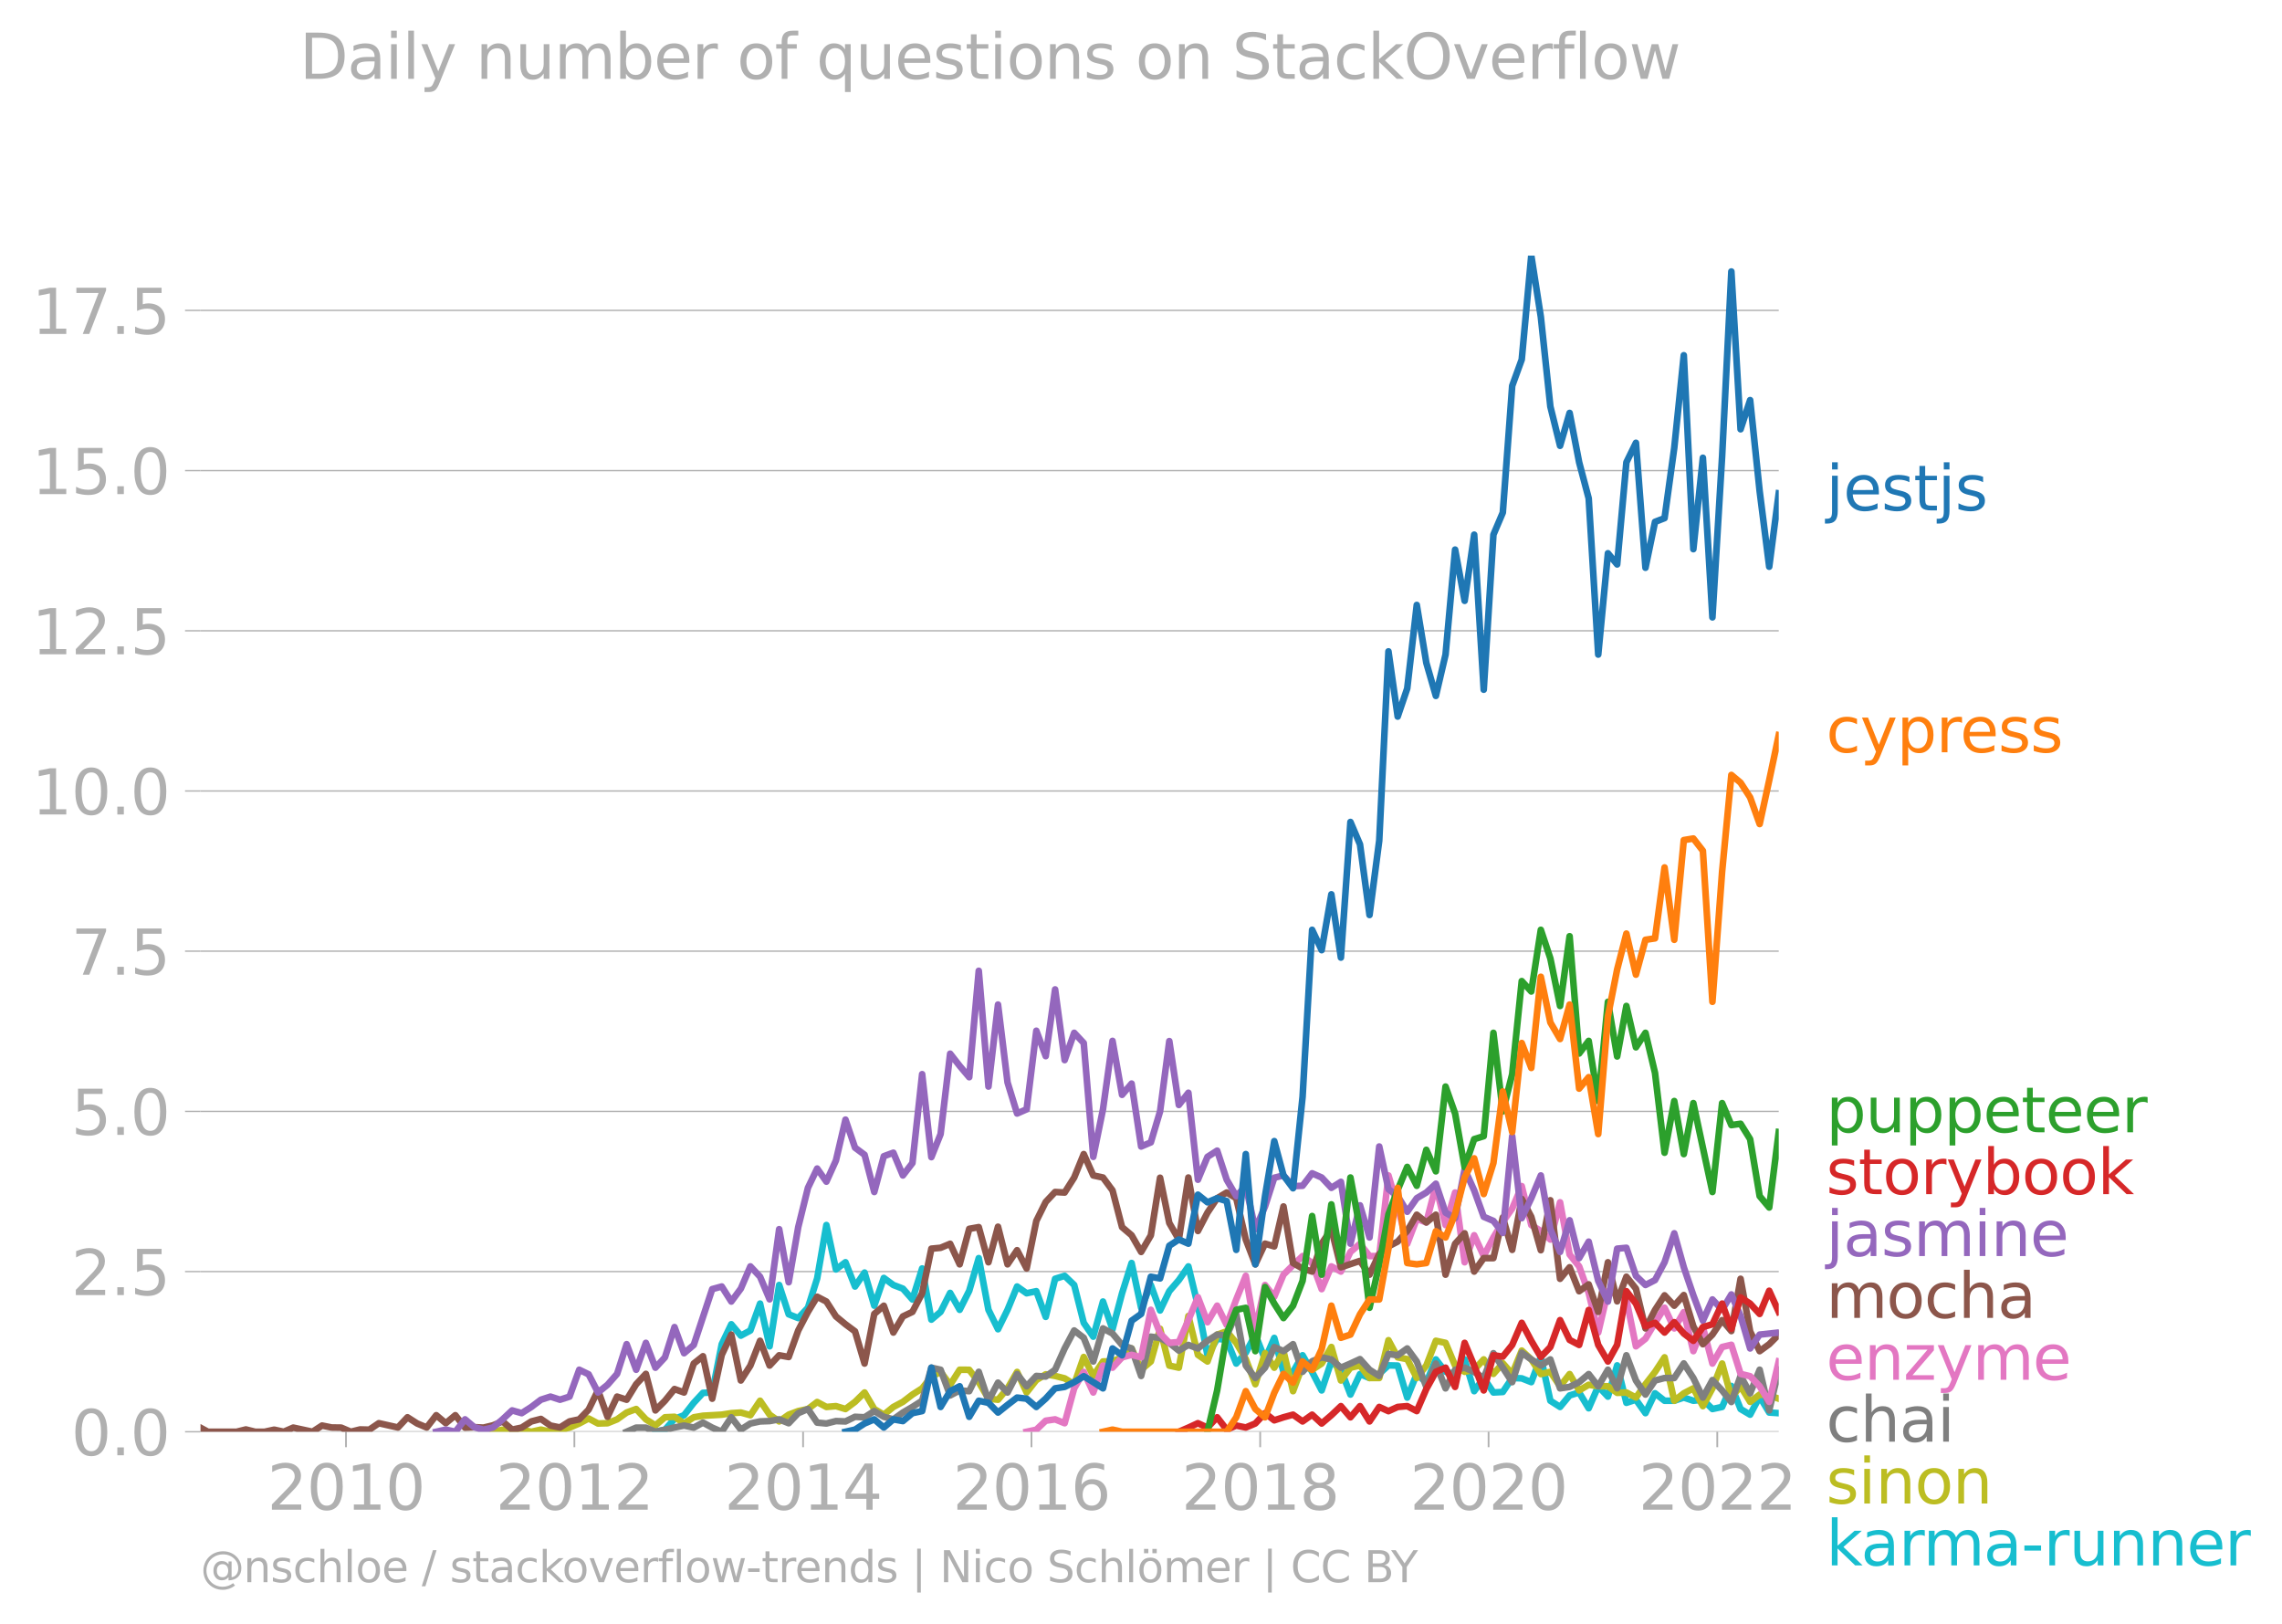 <svg xmlns:xlink="http://www.w3.org/1999/xlink" width="688.489" height="489.969" viewBox="0 0 516.367 367.477" xmlns="http://www.w3.org/2000/svg"><defs><style>*{stroke-linejoin:round;stroke-linecap:butt}</style></defs><g id="figure_1"><path d="M0 367.477h516.367V0H0v367.477z" style="fill:none" id="patch_1"/><g id="axes_1"><path d="M45.372 323.95h357.12V57.838H45.372V323.95z" style="fill:none" id="patch_2"/><g id="matplotlib.axis_1"><g id="xtick_1"><g id="line2d_1"><defs><path id="mae2a44f0b6" d="M0 0v3.5" style="stroke:#b0b0b0;stroke-width:.4"/></defs><use xlink:href="#mae2a44f0b6" x="78.291" y="323.95" style="fill:#b0b0b0;stroke:#b0b0b0;stroke-width:.4"/></g><g style="fill:#b0b0b0" transform="matrix(.14 0 0 -.14 60.476 341.588)" id="text_1"><defs><path id="DejaVuSans-32" d="M1228 531h2203V0H469v531q359 372 979 998 621 627 780 809 303 340 423 576 121 236 121 464 0 372-261 606-261 235-680 235-297 0-627-103-329-103-704-313v638q381 153 712 231 332 78 607 78 725 0 1156-363 431-362 431-968 0-288-108-546-107-257-392-607-78-91-497-524-418-433-1181-1211z" transform="scale(.016)"/><path id="DejaVuSans-30" d="M2034 4250q-487 0-733-480-245-479-245-1442 0-959 245-1439 246-480 733-480 491 0 736 480 246 480 246 1439 0 963-246 1442-245 480-736 480zm0 500q785 0 1199-621 414-620 414-1801 0-1178-414-1799Q2819-91 2034-91q-784 0-1198 620-414 621-414 1799 0 1181 414 1801 414 621 1198 621z" transform="scale(.016)"/><path id="DejaVuSans-31" d="M794 531h1031v3560L703 3866v575l1116 225h631V531h1031V0H794v531z" transform="scale(.016)"/></defs><use xlink:href="#DejaVuSans-32"/><use xlink:href="#DejaVuSans-30" x="63.623"/><use xlink:href="#DejaVuSans-31" x="127.246"/><use xlink:href="#DejaVuSans-30" x="190.869"/></g></g><g id="xtick_2"><use xlink:href="#mae2a44f0b6" x="129.971" y="323.95" style="fill:#b0b0b0;stroke:#b0b0b0;stroke-width:.4" id="line2d_2"/><g style="fill:#b0b0b0" transform="matrix(.14 0 0 -.14 112.156 341.588)" id="text_2"><use xlink:href="#DejaVuSans-32"/><use xlink:href="#DejaVuSans-30" x="63.623"/><use xlink:href="#DejaVuSans-31" x="127.246"/><use xlink:href="#DejaVuSans-32" x="190.869"/></g></g><g id="xtick_3"><use xlink:href="#mae2a44f0b6" x="181.721" y="323.95" style="fill:#b0b0b0;stroke:#b0b0b0;stroke-width:.4" id="line2d_3"/><g style="fill:#b0b0b0" transform="matrix(.14 0 0 -.14 163.906 341.588)" id="text_3"><defs><path id="DejaVuSans-34" d="M2419 4116 825 1625h1594v2491zm-166 550h794V1625h666v-525h-666V0h-628v1100H313v609l1940 2957z" transform="scale(.016)"/></defs><use xlink:href="#DejaVuSans-32"/><use xlink:href="#DejaVuSans-30" x="63.623"/><use xlink:href="#DejaVuSans-31" x="127.246"/><use xlink:href="#DejaVuSans-34" x="190.869"/></g></g><g id="xtick_4"><use xlink:href="#mae2a44f0b6" x="233.401" y="323.95" style="fill:#b0b0b0;stroke:#b0b0b0;stroke-width:.4" id="line2d_4"/><g style="fill:#b0b0b0" transform="matrix(.14 0 0 -.14 215.586 341.588)" id="text_4"><defs><path id="DejaVuSans-36" d="M2113 2584q-425 0-674-291-248-290-248-796 0-503 248-796 249-292 674-292t673 292q248 293 248 796 0 506-248 796-248 291-673 291zm1253 1979v-575q-238 112-480 171-242 60-480 60-625 0-955-422-329-422-376-1275 184 272 462 417 279 145 613 145 703 0 1111-427 408-426 408-1160 0-719-425-1154Q2819-91 2113-91q-810 0-1238 620-428 621-428 1799 0 1106 525 1764t1409 658q238 0 480-47t505-140z" transform="scale(.016)"/></defs><use xlink:href="#DejaVuSans-32"/><use xlink:href="#DejaVuSans-30" x="63.623"/><use xlink:href="#DejaVuSans-31" x="127.246"/><use xlink:href="#DejaVuSans-36" x="190.869"/></g></g><g id="xtick_5"><use xlink:href="#mae2a44f0b6" x="285.151" y="323.95" style="fill:#b0b0b0;stroke:#b0b0b0;stroke-width:.4" id="line2d_5"/><g style="fill:#b0b0b0" transform="matrix(.14 0 0 -.14 267.336 341.588)" id="text_5"><defs><path id="DejaVuSans-38" d="M2034 2216q-450 0-708-241-257-241-257-662 0-422 257-663 258-241 708-241t709 242q260 243 260 662 0 421-258 662-257 241-711 241zm-631 268q-406 100-633 378-226 279-226 679 0 559 398 884 399 325 1092 325 697 0 1094-325t397-884q0-400-227-679-226-278-629-378 456-106 710-416 255-309 255-755 0-679-414-1042Q2806-91 2034-91q-771 0-1186 362-414 363-414 1042 0 446 256 755 257 310 713 416zm-231 997q0-362 226-565 227-203 636-203 407 0 636 203 230 203 230 565 0 363-230 566-229 203-636 203-409 0-636-203-226-203-226-566z" transform="scale(.016)"/></defs><use xlink:href="#DejaVuSans-32"/><use xlink:href="#DejaVuSans-30" x="63.623"/><use xlink:href="#DejaVuSans-31" x="127.246"/><use xlink:href="#DejaVuSans-38" x="190.869"/></g></g><g id="xtick_6"><use xlink:href="#mae2a44f0b6" x="336.831" y="323.95" style="fill:#b0b0b0;stroke:#b0b0b0;stroke-width:.4" id="line2d_6"/><g style="fill:#b0b0b0" transform="matrix(.14 0 0 -.14 319.016 341.588)" id="text_6"><use xlink:href="#DejaVuSans-32"/><use xlink:href="#DejaVuSans-30" x="63.623"/><use xlink:href="#DejaVuSans-32" x="127.246"/><use xlink:href="#DejaVuSans-30" x="190.869"/></g></g><g id="xtick_7"><use xlink:href="#mae2a44f0b6" x="388.581" y="323.95" style="fill:#b0b0b0;stroke:#b0b0b0;stroke-width:.4" id="line2d_7"/><g style="fill:#b0b0b0" transform="matrix(.14 0 0 -.14 370.766 341.588)" id="text_7"><use xlink:href="#DejaVuSans-32"/><use xlink:href="#DejaVuSans-30" x="63.623"/><use xlink:href="#DejaVuSans-32" x="127.246"/><use xlink:href="#DejaVuSans-32" x="190.869"/></g></g></g><g id="matplotlib.axis_2"><g id="ytick_1"><path d="M45.372 323.95h357.12" clip-path="url(#pbc920a6a84)" style="fill:none;stroke:#b0b0b0;stroke-width:.3;stroke-linecap:square" id="line2d_8"/><g id="line2d_9"><defs><path id="me2d3bb0d63" d="M0 0h-3.5" style="stroke:#b0b0b0;stroke-width:.3"/></defs><use xlink:href="#me2d3bb0d63" x="45.372" y="323.95" style="fill:#b0b0b0;stroke:#b0b0b0;stroke-width:.3"/></g><g style="fill:#b0b0b0" transform="matrix(.14 0 0 -.14 16.108 329.269)" id="text_8"><defs><path id="DejaVuSans-2e" d="M684 794h660V0H684v794z" transform="scale(.016)"/></defs><use xlink:href="#DejaVuSans-30"/><use xlink:href="#DejaVuSans-2e" x="63.623"/><use xlink:href="#DejaVuSans-30" x="95.41"/></g></g><g id="ytick_2"><path d="M45.372 287.704h357.12" clip-path="url(#pbc920a6a84)" style="fill:none;stroke:#b0b0b0;stroke-width:.3;stroke-linecap:square" id="line2d_10"/><use xlink:href="#me2d3bb0d63" x="45.372" y="287.704" style="fill:#b0b0b0;stroke:#b0b0b0;stroke-width:.3" id="line2d_11"/><g style="fill:#b0b0b0" transform="matrix(.14 0 0 -.14 16.108 293.023)" id="text_9"><defs><path id="DejaVuSans-35" d="M691 4666h2478v-532H1269V2991q137 47 274 70 138 23 276 23 781 0 1237-428 457-428 457-1159 0-753-469-1171Q2575-91 1722-91q-294 0-599 50Q819 9 494 109v635q281-153 581-228t634-75q541 0 856 284 316 284 316 772 0 487-316 771-315 285-856 285-253 0-505-56-251-56-513-175v2344z" transform="scale(.016)"/></defs><use xlink:href="#DejaVuSans-32"/><use xlink:href="#DejaVuSans-2e" x="63.623"/><use xlink:href="#DejaVuSans-35" x="95.41"/></g></g><g id="ytick_3"><path d="M45.372 251.459h357.12" clip-path="url(#pbc920a6a84)" style="fill:none;stroke:#b0b0b0;stroke-width:.3;stroke-linecap:square" id="line2d_12"/><use xlink:href="#me2d3bb0d63" x="45.372" y="251.459" style="fill:#b0b0b0;stroke:#b0b0b0;stroke-width:.3" id="line2d_13"/><g style="fill:#b0b0b0" transform="matrix(.14 0 0 -.14 16.108 256.778)" id="text_10"><use xlink:href="#DejaVuSans-35"/><use xlink:href="#DejaVuSans-2e" x="63.623"/><use xlink:href="#DejaVuSans-30" x="95.41"/></g></g><g id="ytick_4"><path d="M45.372 215.213h357.12" clip-path="url(#pbc920a6a84)" style="fill:none;stroke:#b0b0b0;stroke-width:.3;stroke-linecap:square" id="line2d_14"/><use xlink:href="#me2d3bb0d63" x="45.372" y="215.213" style="fill:#b0b0b0;stroke:#b0b0b0;stroke-width:.3" id="line2d_15"/><g style="fill:#b0b0b0" transform="matrix(.14 0 0 -.14 16.108 220.532)" id="text_11"><defs><path id="DejaVuSans-37" d="M525 4666h3000v-269L1831 0h-659l1594 4134H525v532z" transform="scale(.016)"/></defs><use xlink:href="#DejaVuSans-37"/><use xlink:href="#DejaVuSans-2e" x="63.623"/><use xlink:href="#DejaVuSans-35" x="95.41"/></g></g><g id="ytick_5"><path d="M45.372 178.968h357.12" clip-path="url(#pbc920a6a84)" style="fill:none;stroke:#b0b0b0;stroke-width:.3;stroke-linecap:square" id="line2d_16"/><use xlink:href="#me2d3bb0d63" x="45.372" y="178.968" style="fill:#b0b0b0;stroke:#b0b0b0;stroke-width:.3" id="line2d_17"/><g style="fill:#b0b0b0" transform="matrix(.14 0 0 -.14 7.2 184.287)" id="text_12"><use xlink:href="#DejaVuSans-31"/><use xlink:href="#DejaVuSans-30" x="63.623"/><use xlink:href="#DejaVuSans-2e" x="127.246"/><use xlink:href="#DejaVuSans-30" x="159.033"/></g></g><g id="ytick_6"><path d="M45.372 142.722h357.12" clip-path="url(#pbc920a6a84)" style="fill:none;stroke:#b0b0b0;stroke-width:.3;stroke-linecap:square" id="line2d_18"/><use xlink:href="#me2d3bb0d63" x="45.372" y="142.722" style="fill:#b0b0b0;stroke:#b0b0b0;stroke-width:.3" id="line2d_19"/><g style="fill:#b0b0b0" transform="matrix(.14 0 0 -.14 7.2 148.041)" id="text_13"><use xlink:href="#DejaVuSans-31"/><use xlink:href="#DejaVuSans-32" x="63.623"/><use xlink:href="#DejaVuSans-2e" x="127.246"/><use xlink:href="#DejaVuSans-35" x="159.033"/></g></g><g id="ytick_7"><path d="M45.372 106.477h357.12" clip-path="url(#pbc920a6a84)" style="fill:none;stroke:#b0b0b0;stroke-width:.3;stroke-linecap:square" id="line2d_20"/><use xlink:href="#me2d3bb0d63" x="45.372" y="106.477" style="fill:#b0b0b0;stroke:#b0b0b0;stroke-width:.3" id="line2d_21"/><g style="fill:#b0b0b0" transform="matrix(.14 0 0 -.14 7.2 111.796)" id="text_14"><use xlink:href="#DejaVuSans-31"/><use xlink:href="#DejaVuSans-35" x="63.623"/><use xlink:href="#DejaVuSans-2e" x="127.246"/><use xlink:href="#DejaVuSans-30" x="159.033"/></g></g><g id="ytick_8"><path d="M45.372 70.231h357.12" clip-path="url(#pbc920a6a84)" style="fill:none;stroke:#b0b0b0;stroke-width:.3;stroke-linecap:square" id="line2d_22"/><use xlink:href="#me2d3bb0d63" x="45.372" y="70.231" style="fill:#b0b0b0;stroke:#b0b0b0;stroke-width:.3" id="line2d_23"/><g style="fill:#b0b0b0" transform="matrix(.14 0 0 -.14 7.2 75.55)" id="text_15"><use xlink:href="#DejaVuSans-31"/><use xlink:href="#DejaVuSans-37" x="63.623"/><use xlink:href="#DejaVuSans-2e" x="127.246"/><use xlink:href="#DejaVuSans-35" x="159.033"/></g></g></g><path d="m148.306 323.95 2.16-.468 2.159-2.432 2.159-.842 2.195-2.806 2.088-2.255 2.088-.083 2.16-10.928 2.159-4.506 2.159 2.573 2.16-1.17 2.194-6.08 2.159 9.666 2.16-13.875 2.158 6.626 2.16.857 2.194-2.338 2.089-6.631 2.088-12.077 2.16 10.04 2.159-1.621 2.159 5.487 2.159-3.149 2.195 7.483 2.159-6.267 2.159 1.59 2.16.827 2.158 2.447 2.195-7.015 2.089 11.575 2.088-1.754 2.16-4.287 2.158 3.82 2.16-4.303 2.159-7.39 2.194 11.692 2.16 4.397 2.159-4.397 2.159-5.269 2.16 1.528 2.194-.468 2.124 5.806 2.124-8.612 2.159-.67 2.159 2.073 2.16 8.559 2.158 3.133 2.195-7.95 2.16 6.267 2.158-8.138 2.16-6.844 2.159 10.118 2.194-5.145 2.089 5.763 2.088-4.36 2.16-2.51 2.159-3.102 2.159 8.902 2.16 11.209 2.194-3.742 2.159.265 2.16 5.347 2.158-2.447 2.16-4.1 2.194 5.612 2.089-4.86 2.088 7.666 2.16.031 2.159-3.772 2.159 3.772 2.159 4.178 2.195-6.547 2.159 1.886 2.159 5.597 2.16-4.63 2.158.888 2.195-.935 2.088-1.921 2.089.05 2.16 7.233 2.158-5.362 2.16 1.98 2.159-5.254 2.194 2.806 2.16.514 2.159-3.32 2.159 7.187 2.16-2.978 2.194 3.274 2.124-.113 2.123-3.161 2.16.078 2.159.857 2.16-5.69 2.158 9.9 2.195 1.403 2.16-2.604 2.158-.67 2.16 3.57 2.159-4.973 2.194 2.338 2.089-7.065 2.088 8.468 2.16-.701 2.159 3.04 2.159-4.49 2.16 1.684h2.194l2.159-.718 2.16.718 2.158-.234 2.16 2.104 2.194-.467 2.089-4.744 2.088 5.211 2.16 1.279 2.158-4.085 2.16 3.601 2.159.14" clip-path="url(#pbc920a6a84)" style="fill:none;stroke:#17becf;stroke-width:1.5;stroke-linecap:square" id="line2d_24"/><path d="m111.564 323.95 2.16-.468 2.159.468 2.159-.468 2.194.468 2.16-.483 2.159.483 4.318-.936 2.195-.935 2.124-1.129 2.124 1.13 2.159-.063 2.159-.873 2.16-1.544 2.158-.795 2.195 2.339 2.16 1.356 2.158-1.824 2.16-.11 2.159 1.513 2.195-1.403 2.088-.35 4.248-.242 2.159-.343 2.159-.14 2.16.607 2.194-3.273 2.159 3.149 2.16 1.527 2.158-1.527 2.16-.811 2.194-.468 2.089-1.586 2.088 1.119 2.16-.187 2.159.654 2.159-1.621 2.159-2.12 2.195 3.741 2.159 1.279 2.159-1.746 2.16-1.154 2.158-1.652 2.195-1.404 2.089-2.605 2.088-1.136 2.16 2.93 2.158-3.398 2.16.016 2.159 2.79 2.194 3.742 2.16.234 2.159-2.573 2.159-3.71 2.16 4.646 2.194-2.806 2.124-1.307 2.124.371 2.159.546 2.159 1.325 2.16-6.158 2.158 4.287 2.195-3.273 2.16-.047 2.158-.889 2.16-2.01 2.159 4.816 2.194-1.87 2.089-7.4 2.088 8.335 2.16.468 2.159-11.692 2.159 8.792 2.16 1.497 2.194-6.08 2.159-.733 2.16 2.603 2.158 3.68 2.16 5.674 2.194-7.015 2.089 3.274 2.088-3.742 2.16 9.058 2.159-5.784 2.159.95 2.159-1.418 2.195-3.741 2.159 7.576 2.159-2.9 2.16-.483 2.158 2.822h2.195l2.088-8.552 2.089 3.875 2.16.406 2.158 4.271 2.16-2.822 2.159-5.596 2.194.467 2.16 5.13 2.159 1.418 2.159-.452 2.16-2.354 2.194 3.274 2.124-2.403 2.123 2.403 2.16-5.27 2.159 1.996 2.16 3.32 2.158-.514 2.195 3.274 2.16-2.76 2.158 3.695 2.16-1.278 2.159.343h2.194l2.089 1.486 2.088-.083 2.16 1.153 2.159-3.024 2.159-2.775 2.16-3.305 2.194 9.822 2.159-1.684 2.16-1.123 2.158 4.023 2.16-4.023 2.194-5.612 2.089 7.667 2.088-2.522 2.16 3.523 2.158-1.652 2.16.202 2.159.733h0" clip-path="url(#pbc920a6a84)" style="fill:none;stroke:#bcbd22;stroke-width:1.5;stroke-linecap:square" id="line2d_25"/><path d="m141.793 323.95 2.16-.936h2.194l2.16.936 2.158-.468 2.16-.499 2.159-.436 2.195.467 2.088-1.135 2.088 1.135 2.16.936 2.159-3.274 2.159 2.79 2.16-1.387 2.194-.468 2.159-.078 2.16-.39 2.158.874 2.16-2.276 2.194-.936 2.089 3.074 2.088.2 2.16-.546 2.159.078 2.159-1.044 2.159.109 2.195-1.403 2.159 1.294 2.159.577 2.16-1.544 2.158-1.262 2.195-1.403 2.089-7.483 2.088.467 2.16 5.815 2.158-1.138 2.16.172 2.159-4.381 2.194 6.548 2.16-4.1 2.159 2.229 2.159-4.163 2.16 2.76 2.194-2.339 2.124.13 2.124-1.533 2.159-4.817 2.159-4.069 2.16 1.653 2.158 5.363 2.195-7.483 2.16 1.153 2.158 2.588 2.16.795 2.159 6.22 2.194-8.886 2.089.284 2.088 1.12 2.16 1.745 2.159-1.278 2.159.795 2.16-1.73 2.194-1.403 2.159.234 2.16-4.911 2.158 11.676 2.16 2.822 2.194-2.338 2.089-4.66 2.088.918 2.16-1.574 2.159 6.251 2.159-2.385 2.159-.889 2.195.468 2.159 1.87 2.159-.935 2.16-.997 2.158 2.4 2.195 1.403 2.088-4.977 2.089.3 2.16-1.543 2.158 2.947 2.16 5.752 2.159-5.285 2.194 5.612 2.16-4.193 2.159-.483 2.159.966 2.16 1.372 2.194-5.612 2.124 3.274 2.123 3.273 2.16-6.656 2.159 1.512 2.16 1.387 2.158-1.387 2.195 6.547 2.16-.327 2.158-1.076 2.16-1.824 2.159 2.76 2.194-3.742 2.089 4.193 2.088-7.466 2.16 5.705 2.159 3.18 2.159-3.18 2.16-.561h2.194l2.159-3.305 2.16 3.305 2.158 4.427 2.16-3.96 2.194 2.34 2.089 2.622 2.088-5.897 2.16 3.929 2.158-5.332 2.16 9.198 2.159-9.198" clip-path="url(#pbc920a6a84)" style="fill:none;stroke:#7f7f7f;stroke-width:1.5;stroke-linecap:square" id="line2d_26"/><g style="fill:#1f77b4" transform="matrix(.14 0 0 -.14 413.205 115.485)" id="text_16"><defs><path id="DejaVuSans-6a" d="M603 3500h575V-63q0-668-255-968-254-300-820-300h-219v487H38q328 0 446 152Q603-541 603-63v3563zm0 1363h575v-729H603v729z" transform="scale(.016)"/><path id="DejaVuSans-65" d="M3597 1894v-281H953q38-594 358-905t892-311q331 0 642 81t618 244V178Q3153 47 2828-22t-659-69q-838 0-1327 487-489 488-489 1320 0 859 464 1363 464 505 1252 505 706 0 1117-455 411-454 411-1235zm-575 169q-6 471-264 752-258 282-683 282-481 0-770-272t-333-766l2050 4z" transform="scale(.016)"/><path id="DejaVuSans-73" d="M2834 3397v-544q-243 125-506 187-262 63-544 63-428 0-642-131t-214-394q0-200 153-314t616-217l197-44q612-131 870-370t258-667q0-488-386-773Q2250-91 1575-91q-281 0-586 55T347 128v594q319-166 628-249 309-82 613-82 406 0 624 139 219 139 219 392 0 234-158 359-157 125-692 241l-200 47q-534 112-772 345-237 233-237 639 0 494 350 762 350 269 994 269 318 0 599-47 282-46 519-140z" transform="scale(.016)"/><path id="DejaVuSans-74" d="M1172 4494v-994h1184v-447H1172V1153q0-428 117-550t477-122h590V0h-590q-666 0-919 248-253 249-253 905v1900H172v447h422v994h578z" transform="scale(.016)"/></defs><use xlink:href="#DejaVuSans-6a"/><use xlink:href="#DejaVuSans-65" x="27.783"/><use xlink:href="#DejaVuSans-73" x="89.307"/><use xlink:href="#DejaVuSans-74" x="141.406"/><use xlink:href="#DejaVuSans-6a" x="180.615"/><use xlink:href="#DejaVuSans-73" x="208.398"/></g><g style="fill:#ff7f0e" transform="matrix(.14 0 0 -.14 413.205 170.204)" id="text_17"><defs><path id="DejaVuSans-63" d="M3122 3366v-538q-244 135-489 202t-495 67q-560 0-870-355-309-354-309-995t309-996q310-354 870-354 250 0 495 67t489 202V134Q2881 22 2623-34q-257-57-548-57-791 0-1257 497-465 497-465 1341 0 856 470 1346 471 491 1290 491 265 0 518-55 253-54 491-163z" transform="scale(.016)"/><path id="DejaVuSans-79" d="M2059-325q-243-625-475-815-231-191-618-191H506v481h338q237 0 368 113 132 112 291 531l103 262L191 3500h609L1894 763l1094 2737h609L2059-325z" transform="scale(.016)"/><path id="DejaVuSans-70" d="M1159 525v-1856H581v4831h578v-531q182 312 458 463 277 152 661 152 638 0 1036-506 399-506 399-1331T3314 415Q2916-91 2278-91q-384 0-661 152-276 152-458 464zm1957 1222q0 634-261 995t-717 361q-457 0-718-361t-261-995q0-634 261-995t718-361q456 0 717 361t261 995z" transform="scale(.016)"/><path id="DejaVuSans-72" d="M2631 2963q-97 56-211 82-114 27-251 27-488 0-749-317t-261-911V0H581v3500h578v-544q182 319 472 473 291 155 707 155 59 0 131-8 72-7 159-23l3-590z" transform="scale(.016)"/></defs><use xlink:href="#DejaVuSans-63"/><use xlink:href="#DejaVuSans-79" x="54.98"/><use xlink:href="#DejaVuSans-70" x="114.16"/><use xlink:href="#DejaVuSans-72" x="177.637"/><use xlink:href="#DejaVuSans-65" x="216.5"/><use xlink:href="#DejaVuSans-73" x="278.023"/><use xlink:href="#DejaVuSans-73" x="330.123"/></g><g style="fill:#2ca02c" transform="matrix(.14 0 0 -.14 413.205 256.189)" id="text_18"><defs><path id="DejaVuSans-75" d="M544 1381v2119h575V1403q0-497 193-746 194-248 582-248 465 0 735 297 271 297 271 810v1984h575V0h-575v538q-209-319-486-474-276-155-642-155-603 0-916 375-312 375-312 1097zm1447 2203z" transform="scale(.016)"/></defs><use xlink:href="#DejaVuSans-70"/><use xlink:href="#DejaVuSans-75" x="63.477"/><use xlink:href="#DejaVuSans-70" x="126.855"/><use xlink:href="#DejaVuSans-70" x="190.332"/><use xlink:href="#DejaVuSans-65" x="253.809"/><use xlink:href="#DejaVuSans-74" x="315.332"/><use xlink:href="#DejaVuSans-65" x="354.541"/><use xlink:href="#DejaVuSans-65" x="416.064"/><use xlink:href="#DejaVuSans-72" x="477.588"/></g><g style="fill:#d62728" transform="matrix(.14 0 0 -.14 413.205 270.189)" id="text_19"><defs><path id="DejaVuSans-6f" d="M1959 3097q-462 0-731-361t-269-989q0-628 267-989 268-361 733-361 460 0 728 362 269 363 269 988 0 622-269 986-268 364-728 364zm0 487q750 0 1178-488 429-487 429-1349 0-859-429-1349Q2709-91 1959-91q-753 0-1180 489-426 490-426 1349 0 862 426 1349 427 488 1180 488z" transform="scale(.016)"/><path id="DejaVuSans-62" d="M3116 1747q0 634-261 995t-717 361q-457 0-718-361t-261-995q0-634 261-995t718-361q456 0 717 361t261 995zM1159 2969q182 312 458 463 277 152 661 152 638 0 1036-506 399-506 399-1331T3314 415Q2916-91 2278-91q-384 0-661 152-276 152-458 464V0H581v4863h578V2969z" transform="scale(.016)"/><path id="DejaVuSans-6b" d="M581 4863h578V1991l1716 1509h734L1753 1863 3688 0h-750L1159 1709V0H581v4863z" transform="scale(.016)"/></defs><use xlink:href="#DejaVuSans-73"/><use xlink:href="#DejaVuSans-74" x="52.1"/><use xlink:href="#DejaVuSans-6f" x="91.309"/><use xlink:href="#DejaVuSans-72" x="152.49"/><use xlink:href="#DejaVuSans-79" x="193.604"/><use xlink:href="#DejaVuSans-62" x="252.783"/><use xlink:href="#DejaVuSans-6f" x="316.26"/><use xlink:href="#DejaVuSans-6f" x="377.441"/><use xlink:href="#DejaVuSans-6b" x="438.623"/></g><g style="fill:#9467bd" transform="matrix(.14 0 0 -.14 413.205 284.189)" id="text_20"><defs><path id="DejaVuSans-61" d="M2194 1759q-697 0-966-159t-269-544q0-306 202-486 202-179 548-179 479 0 768 339t289 901v128h-572zm1147 238V0h-575v531q-197-318-491-470T1556-91q-537 0-855 302-317 302-317 808 0 590 395 890 396 300 1180 300h807v57q0 397-261 614t-733 217q-300 0-585-72-284-72-546-216v532q315 122 612 182 297 61 578 61 760 0 1135-394 375-393 375-1193z" transform="scale(.016)"/><path id="DejaVuSans-6d" d="M3328 2828q216 388 516 572t706 184q547 0 844-383 297-382 297-1088V0h-578v2094q0 503-179 746-178 244-543 244-447 0-707-297-259-296-259-809V0h-578v2094q0 506-178 748t-550 242q-441 0-701-298-259-298-259-808V0H581v3500h578v-544q197 322 472 475t653 153q382 0 649-194 267-193 395-562z" transform="scale(.016)"/><path id="DejaVuSans-69" d="M603 3500h575V0H603v3500zm0 1363h575v-729H603v729z" transform="scale(.016)"/><path id="DejaVuSans-6e" d="M3513 2113V0h-575v2094q0 497-194 743-194 247-581 247-466 0-735-297-269-296-269-809V0H581v3500h578v-544q207 316 486 472 280 156 646 156 603 0 912-373 310-373 310-1098z" transform="scale(.016)"/></defs><use xlink:href="#DejaVuSans-6a"/><use xlink:href="#DejaVuSans-61" x="27.783"/><use xlink:href="#DejaVuSans-73" x="89.063"/><use xlink:href="#DejaVuSans-6d" x="141.162"/><use xlink:href="#DejaVuSans-69" x="238.574"/><use xlink:href="#DejaVuSans-6e" x="266.357"/><use xlink:href="#DejaVuSans-65" x="329.736"/></g><g style="fill:#8c564b" transform="matrix(.14 0 0 -.14 413.205 298.189)" id="text_21"><defs><path id="DejaVuSans-68" d="M3513 2113V0h-575v2094q0 497-194 743-194 247-581 247-466 0-735-297-269-296-269-809V0H581v4863h578V2956q207 316 486 472 280 156 646 156 603 0 912-373 310-373 310-1098z" transform="scale(.016)"/></defs><use xlink:href="#DejaVuSans-6d"/><use xlink:href="#DejaVuSans-6f" x="97.412"/><use xlink:href="#DejaVuSans-63" x="158.594"/><use xlink:href="#DejaVuSans-68" x="213.574"/><use xlink:href="#DejaVuSans-61" x="276.953"/></g><g style="fill:#e377c2" transform="matrix(.14 0 0 -.14 413.205 312.189)" id="text_22"><defs><path id="DejaVuSans-7a" d="M353 3500h2731v-525L922 459h2162V0H275v525l2163 2516H353v459z" transform="scale(.016)"/></defs><use xlink:href="#DejaVuSans-65"/><use xlink:href="#DejaVuSans-6e" x="61.523"/><use xlink:href="#DejaVuSans-7a" x="124.902"/><use xlink:href="#DejaVuSans-79" x="177.393"/><use xlink:href="#DejaVuSans-6d" x="236.572"/><use xlink:href="#DejaVuSans-65" x="333.984"/></g><g style="fill:#7f7f7f" transform="matrix(.14 0 0 -.14 413.205 326.189)" id="text_23"><use xlink:href="#DejaVuSans-63"/><use xlink:href="#DejaVuSans-68" x="54.98"/><use xlink:href="#DejaVuSans-61" x="118.359"/><use xlink:href="#DejaVuSans-69" x="179.639"/></g><g style="fill:#bcbd22" transform="matrix(.14 0 0 -.14 413.205 340.189)" id="text_24"><use xlink:href="#DejaVuSans-73"/><use xlink:href="#DejaVuSans-69" x="52.1"/><use xlink:href="#DejaVuSans-6e" x="79.883"/><use xlink:href="#DejaVuSans-6f" x="143.262"/><use xlink:href="#DejaVuSans-6e" x="204.443"/></g><g style="fill:#17becf" transform="matrix(.14 0 0 -.14 413.205 354.189)" id="text_25"><defs><path id="DejaVuSans-2d" d="M313 2009h1684v-512H313v512z" transform="scale(.016)"/></defs><use xlink:href="#DejaVuSans-6b"/><use xlink:href="#DejaVuSans-61" x="56.16"/><use xlink:href="#DejaVuSans-72" x="117.439"/><use xlink:href="#DejaVuSans-6d" x="156.803"/><use xlink:href="#DejaVuSans-61" x="254.215"/><use xlink:href="#DejaVuSans-2d" x="315.494"/><use xlink:href="#DejaVuSans-72" x="351.578"/><use xlink:href="#DejaVuSans-75" x="392.691"/><use xlink:href="#DejaVuSans-6e" x="456.07"/><use xlink:href="#DejaVuSans-6e" x="519.449"/><use xlink:href="#DejaVuSans-65" x="582.828"/><use xlink:href="#DejaVuSans-72" x="644.352"/></g><g style="fill:#b0b0b0" transform="matrix(.097 0 0 -.097 45.372 357.986)" id="text_26"><defs><path id="DejaVuSans-40" d="M2381 1678q0-447 222-702 222-254 610-254 384 0 604 256 221 256 221 700 0 438-225 695-225 258-607 258-378 0-602-256-223-256-223-697zm1703-934q-187-241-429-355t-564-114q-538 0-874 389t-336 1014q0 625 337 1015 338 391 873 391 322 0 565-117 244-117 428-354v409h447V722q457 69 714 417 258 349 258 902 0 334-99 628-98 294-298 544-325 409-792 626t-1017 217q-384 0-738-102-353-101-653-301-490-319-767-836-276-517-276-1120 0-497 179-932 180-434 521-765 328-325 759-495 431-171 922-171 403 0 792 136t714 389l281-347q-390-303-851-464t-936-161q-578 0-1091 205-512 205-912 595Q841 78 631 592q-209 514-209 1105 0 569 212 1084 213 516 607 907 403 396 931 607t1119 211q662 0 1229-272 568-271 952-771 234-307 357-666 124-359 124-744 0-822-497-1297T4084 263v481z" transform="scale(.016)"/><path id="DejaVuSans-6c" d="M603 4863h575V0H603v4863z" transform="scale(.016)"/><path id="DejaVuSans-2f" d="M1625 4666h531L531-594H0l1625 5260z" transform="scale(.016)"/><path id="DejaVuSans-76" d="M191 3500h609L1894 563l1094 2937h609L2284 0h-781L191 3500z" transform="scale(.016)"/><path id="DejaVuSans-66" d="M2375 4863v-479h-550q-309 0-430-125-120-125-120-450v-309h947v-447h-947V0H697v3053H147v447h550v244q0 584 272 851 272 268 862 268h544z" transform="scale(.016)"/><path id="DejaVuSans-77" d="M269 3500h575l719-2731 715 2731h678l719-2731 716 2731h575L4050 0h-678l-753 2869L1863 0h-679L269 3500z" transform="scale(.016)"/><path id="DejaVuSans-64" d="M2906 2969v1894h575V0h-575v525q-181-312-458-464-276-152-664-152-634 0-1033 506-398 507-398 1332t398 1331q399 506 1033 506 388 0 664-152 277-151 458-463zM947 1747q0-634 261-995t717-361q456 0 718 361 263 361 263 995t-263 995q-262 361-718 361t-717-361q-261-361-261-995z" transform="scale(.016)"/><path id="DejaVuSans-7c" d="M1344 4891v-6400H813v6400h531z" transform="scale(.016)"/><path id="DejaVuSans-4e" d="M628 4666h850L3547 763v3903h612V0h-850L1241 3903V0H628v4666z" transform="scale(.016)"/><path id="DejaVuSans-53" d="M3425 4513v-616q-359 172-678 256-319 85-616 85-515 0-795-200t-280-569q0-310 186-468 186-157 705-254l381-78q706-135 1042-474t336-907q0-679-455-1029Q2797-91 1919-91q-331 0-705 75-373 75-773 222v650q384-215 753-325 369-109 725-109 540 0 834 212 294 213 294 607 0 343-211 537t-692 291l-385 75q-706 140-1022 440-315 300-315 835 0 619 436 975t1201 356q329 0 669-60 341-59 697-177z" transform="scale(.016)"/><path id="DejaVuSans-f6" d="M1959 3097q-462 0-731-361t-269-989q0-628 267-989 268-361 733-361 460 0 728 362 269 363 269 988 0 622-269 986-268 364-728 364zm0 487q750 0 1178-488 429-487 429-1349 0-859-429-1349Q2709-91 1959-91q-753 0-1180 489-426 490-426 1349 0 862 426 1349 427 488 1180 488zm295 1266h634v-631h-634v631zm-1222 0h634v-631h-634v631z" transform="scale(.016)"/><path id="DejaVuSans-43" d="M4122 4306v-665q-319 297-680 443-361 147-767 147-800 0-1225-489t-425-1414q0-922 425-1411t1225-489q406 0 767 147t680 444V359q-331-225-702-338-370-112-782-112-1060 0-1670 648-609 649-609 1771 0 1125 609 1773 610 649 1670 649 418 0 788-111 371-111 696-333z" transform="scale(.016)"/><path id="DejaVuSans-42" d="M1259 2228V519h1013q509 0 754 211 246 211 246 645 0 438-246 645-245 208-754 208H1259zm0 1919V2741h935q462 0 688 173 227 174 227 530 0 353-227 528-226 175-688 175h-935zm-631 519h1613q722 0 1112-300 391-300 391-853 0-429-200-682t-588-315q466-100 724-418 258-317 258-792 0-625-425-966Q3088 0 2303 0H628v4666z" transform="scale(.016)"/><path id="DejaVuSans-59" d="M-13 4666h679l1293-1919 1285 1919h678L2272 2222V0h-634v2222L-13 4666z" transform="scale(.016)"/></defs><use xlink:href="#DejaVuSans-40"/><use xlink:href="#DejaVuSans-6e" x="100"/><use xlink:href="#DejaVuSans-73" x="163.379"/><use xlink:href="#DejaVuSans-63" x="215.479"/><use xlink:href="#DejaVuSans-68" x="270.459"/><use xlink:href="#DejaVuSans-6c" x="333.838"/><use xlink:href="#DejaVuSans-6f" x="361.621"/><use xlink:href="#DejaVuSans-65" x="422.803"/><use xlink:href="#DejaVuSans-20" x="484.326"/><use xlink:href="#DejaVuSans-2f" x="516.113"/><use xlink:href="#DejaVuSans-20" x="549.805"/><use xlink:href="#DejaVuSans-73" x="581.592"/><use xlink:href="#DejaVuSans-74" x="633.691"/><use xlink:href="#DejaVuSans-61" x="672.9"/><use xlink:href="#DejaVuSans-63" x="734.18"/><use xlink:href="#DejaVuSans-6b" x="789.16"/><use xlink:href="#DejaVuSans-6f" x="843.445"/><use xlink:href="#DejaVuSans-76" x="904.627"/><use xlink:href="#DejaVuSans-65" x="963.807"/><use xlink:href="#DejaVuSans-72" x="1025.33"/><use xlink:href="#DejaVuSans-66" x="1066.443"/><use xlink:href="#DejaVuSans-6c" x="1101.648"/><use xlink:href="#DejaVuSans-6f" x="1129.432"/><use xlink:href="#DejaVuSans-77" x="1190.613"/><use xlink:href="#DejaVuSans-2d" x="1272.4"/><use xlink:href="#DejaVuSans-74" x="1308.484"/><use xlink:href="#DejaVuSans-72" x="1347.693"/><use xlink:href="#DejaVuSans-65" x="1386.557"/><use xlink:href="#DejaVuSans-6e" x="1448.08"/><use xlink:href="#DejaVuSans-64" x="1511.459"/><use xlink:href="#DejaVuSans-73" x="1574.936"/><use xlink:href="#DejaVuSans-20" x="1627.035"/><use xlink:href="#DejaVuSans-7c" x="1658.822"/><use xlink:href="#DejaVuSans-20" x="1692.514"/><use xlink:href="#DejaVuSans-4e" x="1724.301"/><use xlink:href="#DejaVuSans-69" x="1799.105"/><use xlink:href="#DejaVuSans-63" x="1826.889"/><use xlink:href="#DejaVuSans-6f" x="1881.869"/><use xlink:href="#DejaVuSans-20" x="1943.051"/><use xlink:href="#DejaVuSans-53" x="1974.838"/><use xlink:href="#DejaVuSans-63" x="2038.314"/><use xlink:href="#DejaVuSans-68" x="2093.295"/><use xlink:href="#DejaVuSans-6c" x="2156.674"/><use xlink:href="#DejaVuSans-f6" x="2184.457"/><use xlink:href="#DejaVuSans-6d" x="2245.639"/><use xlink:href="#DejaVuSans-65" x="2343.051"/><use xlink:href="#DejaVuSans-72" x="2404.574"/><use xlink:href="#DejaVuSans-20" x="2445.688"/><use xlink:href="#DejaVuSans-7c" x="2477.475"/><use xlink:href="#DejaVuSans-20" x="2511.166"/><use xlink:href="#DejaVuSans-43" x="2542.953"/><use xlink:href="#DejaVuSans-43" x="2612.777"/><use xlink:href="#DejaVuSans-20" x="2682.602"/><use xlink:href="#DejaVuSans-42" x="2714.389"/><use xlink:href="#DejaVuSans-59" x="2777.492"/></g><g style="fill:#b0b0b0" transform="matrix(.14 0 0 -.14 67.786 17.838)" id="text_27"><defs><path id="DejaVuSans-44" d="M1259 4147V519h763q966 0 1414 437 448 438 448 1382 0 937-448 1373t-1414 436h-763zm-631 519h1297q1356 0 1990-564 635-564 635-1764 0-1207-638-1773Q3275 0 1925 0H628v4666z" transform="scale(.016)"/><path id="DejaVuSans-71" d="M947 1747q0-634 261-995t717-361q456 0 718 361 263 361 263 995t-263 995q-262 361-718 361t-717-361q-261-361-261-995zM2906 525q-181-312-458-464-276-152-664-152-634 0-1033 506-398 507-398 1332t398 1331q399 506 1033 506 388 0 664-152 277-151 458-463v531h575v-4831h-575V525z" transform="scale(.016)"/><path id="DejaVuSans-4f" d="M2522 4238q-688 0-1093-513-404-512-404-1397 0-881 404-1394 405-512 1093-512 687 0 1089 512 402 513 402 1394 0 885-402 1397-402 513-1089 513zm0 512q981 0 1568-658 588-658 588-1764 0-1103-588-1761Q3503-91 2522-91q-984 0-1574 656-589 657-589 1763t589 1764q590 658 1574 658z" transform="scale(.016)"/></defs><use xlink:href="#DejaVuSans-44"/><use xlink:href="#DejaVuSans-61" x="77.002"/><use xlink:href="#DejaVuSans-69" x="138.281"/><use xlink:href="#DejaVuSans-6c" x="166.064"/><use xlink:href="#DejaVuSans-79" x="193.848"/><use xlink:href="#DejaVuSans-20" x="253.027"/><use xlink:href="#DejaVuSans-6e" x="284.814"/><use xlink:href="#DejaVuSans-75" x="348.193"/><use xlink:href="#DejaVuSans-6d" x="411.572"/><use xlink:href="#DejaVuSans-62" x="508.984"/><use xlink:href="#DejaVuSans-65" x="572.461"/><use xlink:href="#DejaVuSans-72" x="633.984"/><use xlink:href="#DejaVuSans-20" x="675.098"/><use xlink:href="#DejaVuSans-6f" x="706.885"/><use xlink:href="#DejaVuSans-66" x="768.066"/><use xlink:href="#DejaVuSans-20" x="803.271"/><use xlink:href="#DejaVuSans-71" x="835.059"/><use xlink:href="#DejaVuSans-75" x="898.535"/><use xlink:href="#DejaVuSans-65" x="961.914"/><use xlink:href="#DejaVuSans-73" x="1023.438"/><use xlink:href="#DejaVuSans-74" x="1075.537"/><use xlink:href="#DejaVuSans-69" x="1114.746"/><use xlink:href="#DejaVuSans-6f" x="1142.529"/><use xlink:href="#DejaVuSans-6e" x="1203.711"/><use xlink:href="#DejaVuSans-73" x="1267.09"/><use xlink:href="#DejaVuSans-20" x="1319.189"/><use xlink:href="#DejaVuSans-6f" x="1350.977"/><use xlink:href="#DejaVuSans-6e" x="1412.158"/><use xlink:href="#DejaVuSans-20" x="1475.537"/><use xlink:href="#DejaVuSans-53" x="1507.324"/><use xlink:href="#DejaVuSans-74" x="1570.801"/><use xlink:href="#DejaVuSans-61" x="1610.01"/><use xlink:href="#DejaVuSans-63" x="1671.289"/><use xlink:href="#DejaVuSans-6b" x="1726.27"/><use xlink:href="#DejaVuSans-4f" x="1784.18"/><use xlink:href="#DejaVuSans-76" x="1862.891"/><use xlink:href="#DejaVuSans-65" x="1922.07"/><use xlink:href="#DejaVuSans-72" x="1983.594"/><use xlink:href="#DejaVuSans-66" x="2024.707"/><use xlink:href="#DejaVuSans-6c" x="2059.912"/><use xlink:href="#DejaVuSans-6f" x="2087.695"/><use xlink:href="#DejaVuSans-77" x="2148.877"/></g><path d="m232.303 323.95 2.195-.468 2.124-2.032 2.124-.306 2.159.873 2.159-7.889 2.16-3.71 2.158 4.646 2.195-6.08 2.16.468 2.158-2.339 2.16-.561 2.159.561 2.194-10.757 2.089 5.329 2.088 2.154 2.16-.187 2.159-4.957 2.159-5.191 2.16 5.659 2.194-3.742 2.159 4.365 2.16-5.768 2.158-5.347 2.16 12.362 2.194-10.289 2.089 2.656 2.088-4.994 2.16-2.151 2.159-2.058 2.159 1.574 2.159 5.909 2.195-5.145 2.159 1.17 2.159-4.444 2.16-1.84 2.158 2.776h2.195l2.088-18.24 2.089 7.015 2.16 8.45 2.158-5.644 2.16.811 2.159-8.294 2.194 8.886 2.16-7.358 2.159 15.777 2.159-6.111 2.16 4.708 2.194-4.21 2.124-3.531 2.123-3.016 2.16-5.067 2.159 8.808 2.16 1.341 2.158 1.933 2.195-8.418 2.16 11.801 2.158 2.697 2.16 6.002 2.159 8.964 2.194-9.354 2.089.735 2.088 1.136 2.16 10.6 2.159-1.714 2.159-3.601 2.16-3.414 2.194 4.677 2.159-3.68 2.16 8.824 2.158-5.44 2.16 8.246 2.194-3.741 2.089-.501 2.088 6.58 2.16.53 2.158 2.277 2.16 3.523 2.159-9.135" clip-path="url(#pbc920a6a84)" style="fill:none;stroke:#e377c2;stroke-width:1.5;stroke-linecap:square" id="line2d_27"/><path d="m45.372 323.044 1.664.906h6.513l2.088-.518 2.088.518h2.16l2.159-.468 2.16.468 2.158-.936 4.354.936 2.16-1.403 2.159.436 2.159.031 2.194.936 2.089-.518 2.088.05 2.16-1.465 4.318.966 2.16-2.307 2.194 1.403 2.159.904 2.16-2.775 2.158 1.809 2.16-1.809 2.194 2.806 2.089-.1 2.088.1 2.16-.514 2.158-.889 2.16 1.856 2.159-.453 2.194-1.403 2.16-.56 2.159 1.496 2.16.436 2.158-1.372 2.195-.467 2.124-2.194 2.124-4.354 2.159 5.97 2.159-4.567 2.16.702 2.158-3.508 2.195-2.338 2.16 8.262 2.158-2.182 2.16-2.65 2.159.779 2.195-6.548 2.088-1.653 2.088 9.604 2.16-9.915 2.159-4.583 2.159 10.382 2.16-3.367 2.194-5.612 2.159 5.596 2.16-2.322 2.158.39 2.16-6.003 2.194-4.209 2.089-3.424 2.088 1.086 2.16 3.367 2.159 1.777 2.159 1.606 2.159 7.28 2.195-11.224 2.159-1.855 2.159 6.064 2.16-3.648 2.158-1.029 2.195-4.209 2.089-10.089 2.088-.2 2.16-.904 2.158 4.645 2.16-8.028 2.159-.39 2.194 7.95 2.16-8.043 2.159 8.511 2.159-3.195 2.16 4.13 2.194-10.756 2.124-4.29 2.124-2.257 2.159.124 2.159-3.398 2.16-5.3 2.158 4.832 2.195.468 2.16 2.915 2.158 8.31 2.16 1.839 2.159 3.772 2.194-3.741 2.089-13.045 2.088 10.239 2.16 3.741 2.159-14.03 2.159 12.097 2.16-4.147 2.194-3.273 2.159-1.279 2.16 1.279 2.158 9.353 2.16 5.612 2.194-4.676 2.089.618 2.088-9.037 2.16 12.8 2.159 1.23 2.159.702 2.159-6.313 2.195-3.274 2.159 8.62 4.318-1.449 2.16 3.118 2.194-4.677 2.088-1.72 2.089-1.086 2.16-2.4 2.158-3.68 2.16 1.746 2.159-1.746 2.194 13.563 2.16-6.984 2.159-2.37 2.159 8.652 2.16-3.04h2.194l2.124-9.208 2.123 7.338 2.16-11.521 2.159 4.038 2.16 7.56 2.158-11.302 2.195 17.772 2.16-2.603 2.158 5.41 2.16-1.544 2.159 6.22 2.194-11.224 2.089 8.836 2.088-5.562 2.16 2.697 2.159 8.995 2.159-4.163 2.16-3.32 2.194 2.338 2.159-2.4 2.16 7.077 2.158 4.038 2.16-2.167 2.194-3.274 2.089 2.472 2.088-11.826 2.16 11.895 2.158 4.474 2.16-1.574 2.159-2.167h0" clip-path="url(#pbc920a6a84)" style="fill:none;stroke:#8c564b;stroke-width:1.5;stroke-linecap:square" id="line2d_28"/><path d="m98.715 323.95 2.16-.483 2.159.483 2.194-2.806 2.089 1.77 2.088.568 2.16-.499 2.158-1.84 2.16-2.026 2.159.624 2.194-1.403 2.16-1.637 2.159-.702 2.16.702 2.158-.702 2.195-6.08 2.124 1.032 2.124 4.113 2.159-1.746 2.159-2.463 2.16-6.72 2.158 5.784 2.195-6.08 2.16 5.613 2.158-2.339 2.16-6.844 2.159 5.909 2.195-1.87 4.176-12.628 2.16-.593 2.159 3.399 2.159-2.915 2.16-5.036 2.194 2.339 2.159 5.113 2.16-15.87 2.158 12.004 2.16-12.472 2.194-8.886 2.089-4.36 2.088 2.957 2.16-4.786 2.159-9.244 2.159 6.344 2.159 1.606 2.195 8.419 2.159-8.091 2.159-.795 2.16 5.144 2.158-2.806 2.195-20.11 2.089 18.774 2.088-5.212 2.16-18.193 2.158 2.76 2.16 2.556 2.159-24.07 2.194 26.19 2.16-18.55 2.159 17.615 2.159 7.031 2.16-.95 2.194-17.773 2.124 5.741 2.124-15.094 2.159 15.994 2.159-6.173 2.16 2.307 2.158 25.754 2.195-10.757 2.16-15.48 2.158 12.206 2.16-2.54 2.159 14.232 2.194-.935 2.089-7.015 2.088-15.901 2.16 14.451 2.159-2.76 2.159 19.675 2.16-5.176 2.194-1.403 2.159 6.579 2.16 3.71 2.158-2.26 2.16 9.743 2.194-5.145 2.089-6.497 2.088-.518 2.16 2.416 2.159-.078 2.159-2.821 2.159.95 2.195 2.34 2.159-1.357 2.159 13.984 2.16-8.668 2.158 7.265 2.195-20.579 2.088 9.655 2.089 1.57 2.16 3.539 2.158-3.071 2.16-1.279 2.159-1.995 2.194 6.547 2.16 1.248 2.159-11.069 2.159 4.786 2.16 5.97 2.194.936 2.124 2.71 2.123-21.885 2.16 18.552 2.159-4.521 2.16-5.145 2.158 12.16 2.195 5.144 2.16-7.155 2.158 8.558 2.16-3.725 2.159 8.87 2.194 4.677 2.089-11.96 2.088-.2 2.16 6.345 2.159 2.073 2.159-1.107 2.16-4.037 2.194-6.548 2.159 7.686 2.16 6.345 2.158 5.737 2.16-4.802 2.194 2.338 2.089-3.474 2.088 4.878 2.16 7.342 2.158-3.133 4.319-.468h0" clip-path="url(#pbc920a6a84)" style="fill:none;stroke:#9467bd;stroke-width:1.5;stroke-linecap:square" id="line2d_29"/><path d="m266.745 323.95 2.159-.936 2.159-.997 2.16.997 2.194-2.338 2.159 2.79 2.16-.92 2.158.437 2.16-.904 2.194-2.338 2.089 1.62 2.088-.685 2.16-.592 2.159 1.527 2.159-1.527 2.159 1.995 2.195-1.87 2.159-2.058 2.159 2.525 2.16-2.525 2.158 3.46 2.195-3.273 2.088.952 2.089-.952 2.16-.187 2.158 1.122 2.16-4.989 2.159-3.897 2.194-.935 2.16 4.35 2.159-9.963 2.159 5.13 2.16 5.627 2.194-7.95 2.124.306 2.123-2.645 2.16-5.004 2.159 4.069 2.16 3.663 2.158-2.26 2.195-6.08 2.16 4.474 2.158 1.138 2.16-7.904 2.159 7.904 2.194 3.742 2.089-3.775 2.088-12.127 2.16 2.806 2.159 5.145 2.159-.795 2.16 2.198 2.194-2.338 2.159 2.556 2.16 1.653 2.158-3.103 2.16-.639 2.194-4.677 2.089 5.696 2.088-7.099 2.16 1.403 2.158 2.339 2.16-5.238 2.159 4.77" clip-path="url(#pbc920a6a84)" style="fill:none;stroke:#d62728;stroke-width:1.5;stroke-linecap:square" id="line2d_30"/><path d="m273.222 323.95 2.195-9.354 2.159-12.877 2.16-5.363 2.158-.436 2.16 9.79 2.194-14.498 2.089 3.741 2.088 3.274 2.16-2.79 2.159-5.628 2.159-14.67 2.159 13.267 2.195-15.901 2.159 12.783 2.159-18.863 2.16 11.614 2.158 17.85 2.195-9.822 2.088-11.307 2.089-5.53 2.16-5.206 2.158 4.271 2.16-8.137 2.159 4.864 2.194-19.175 2.16 6.095 2.159 12.144 2.159-6.345 2.16-.67 2.194-23.384 2.124 17.772 2.123-8.418 2.16-21.062 2.159 2.354 2.16-13.952 2.158 6.47 2.195 10.756 2.16-15.777 2.158 26.534 2.16-2.853 2.159 13.61 2.194-22.45 2.089 12.36 2.088-11.424 2.16 9.354 2.159-3.274 2.159 9.073 2.16 18.053 2.194-11.693 2.159 12.004 2.16-11.536 2.158 10.086 2.16 10.025 2.194-20.11 2.089 4.977 2.088-.301 2.16 3.476 2.158 12.893 2.16 2.572 2.159-17.07" clip-path="url(#pbc920a6a84)" style="fill:none;stroke:#2ca02c;stroke-width:1.5;stroke-linecap:square" id="line2d_31"/><path d="m249.577 323.95 2.16-.483 2.158.483H277.576l2.16-3.274 2.158-5.908 2.16 4.037 2.194 1.871 2.089-5.529 2.088-4.292 2.16 1.98 2.159-4.786 2.159 1.886 2.159-4.693 2.195-9.82 2.159 7.264 2.159-.717 2.16-4.6 2.158-3.35h2.195l2.088-11.493 2.089-13.763 2.16 17.008 2.158.296 2.16-.296 2.159-7.187 2.194 1.404 2.16-5.332 2.159-8.231 2.159-4.334 2.16 8.075 2.194-7.015 2.124-16.192 2.123 9.177 2.16-20.142 2.159 5.643 2.16-20.624 2.158 10.335 2.195 3.742 2.16-7.795 2.158 19.02 2.16-2.589 2.159 12.877 2.194-26.658 2.089-10.59 2.088-8.117 2.16 9.291 2.159-7.888 2.159-.327 2.16-16.042 2.194 16.37 2.159-22.559 2.16-.358 2.158 2.775 2.16 34.172 2.194-29.464 2.089-21.865 2.088 1.754 2.16 3.32 2.158 6.034 2.16-9.9 2.159-10.21" clip-path="url(#pbc920a6a84)" style="fill:none;stroke:#ff7f0e;stroke-width:1.5;stroke-linecap:square" id="line2d_32"/><path d="m191.314 323.95 2.159-.483 2.159-1.388 2.195-.935 2.159 1.84 2.159-1.84 2.16.39 2.158-1.793 2.195-.468 2.089-9.821 2.088 8.886 2.16-3.57 2.158-1.107 2.16 6.906 2.159-3.632 2.194.467 2.16 2.198 2.159-1.73 2.159-1.653 2.16.25 2.194 1.87 2.124-1.886 2.124-2.323 2.159-.327 2.159-1.076 2.16-1.34 2.158 1.34 2.195 1.403 2.16-9.026 2.158 1.544 2.16-7.826 2.159-1.528 2.194-8.418 2.089.384 2.088-7.4 2.16-1.403 2.159.936 2.159-11.085 2.16 1.73 2.194-.934 2.159.654 2.16 11.038 2.158-21.67 2.16 24.943 2.194-15.433 2.089-12.444 2.088 7.767 2.16 2.9 2.159-20.672 2.159-37.804 2.159 4.599 2.195-12.628 2.159 14.311 2.159-30.68 2.16 5.067 2.158 15.979 2.195-16.837 2.088-42.81 2.089 14.75 2.16-6.361 2.158-18.895 2.16 13.095 2.159 7.483 2.194-9.353 2.16-23.743 2.159 11.583 2.159-14.966 2.16 35.076 2.194-35.076 2.124-5 2.123-28.673 2.16-5.955 2.159-23.51 2.16 13.844 2.158 20.298 2.195 8.886 2.16-7.436 2.158 11.177 2.16 8.153 2.159 35.342 2.194-22.917 2.089 2.522 2.088-23.1 2.16-4.412 2.159 28.264 2.159-10.383 2.16-.841 2.194-15.902 2.159-20.952 2.16 43.869 2.158-20.672 2.16 36.105 2.194-36.479 2.089-41.774 2.088 35.694 2.16-6.594 2.158 20.625 2.16 17.07 2.159-16.603" clip-path="url(#pbc920a6a84)" style="fill:none;stroke:#1f77b4;stroke-width:1.5;stroke-linecap:square" id="line2d_33"/></g></g><defs><clipPath id="pbc920a6a84"><path d="M45.372 57.838h357.12V323.95H45.372z"/></clipPath></defs></svg>